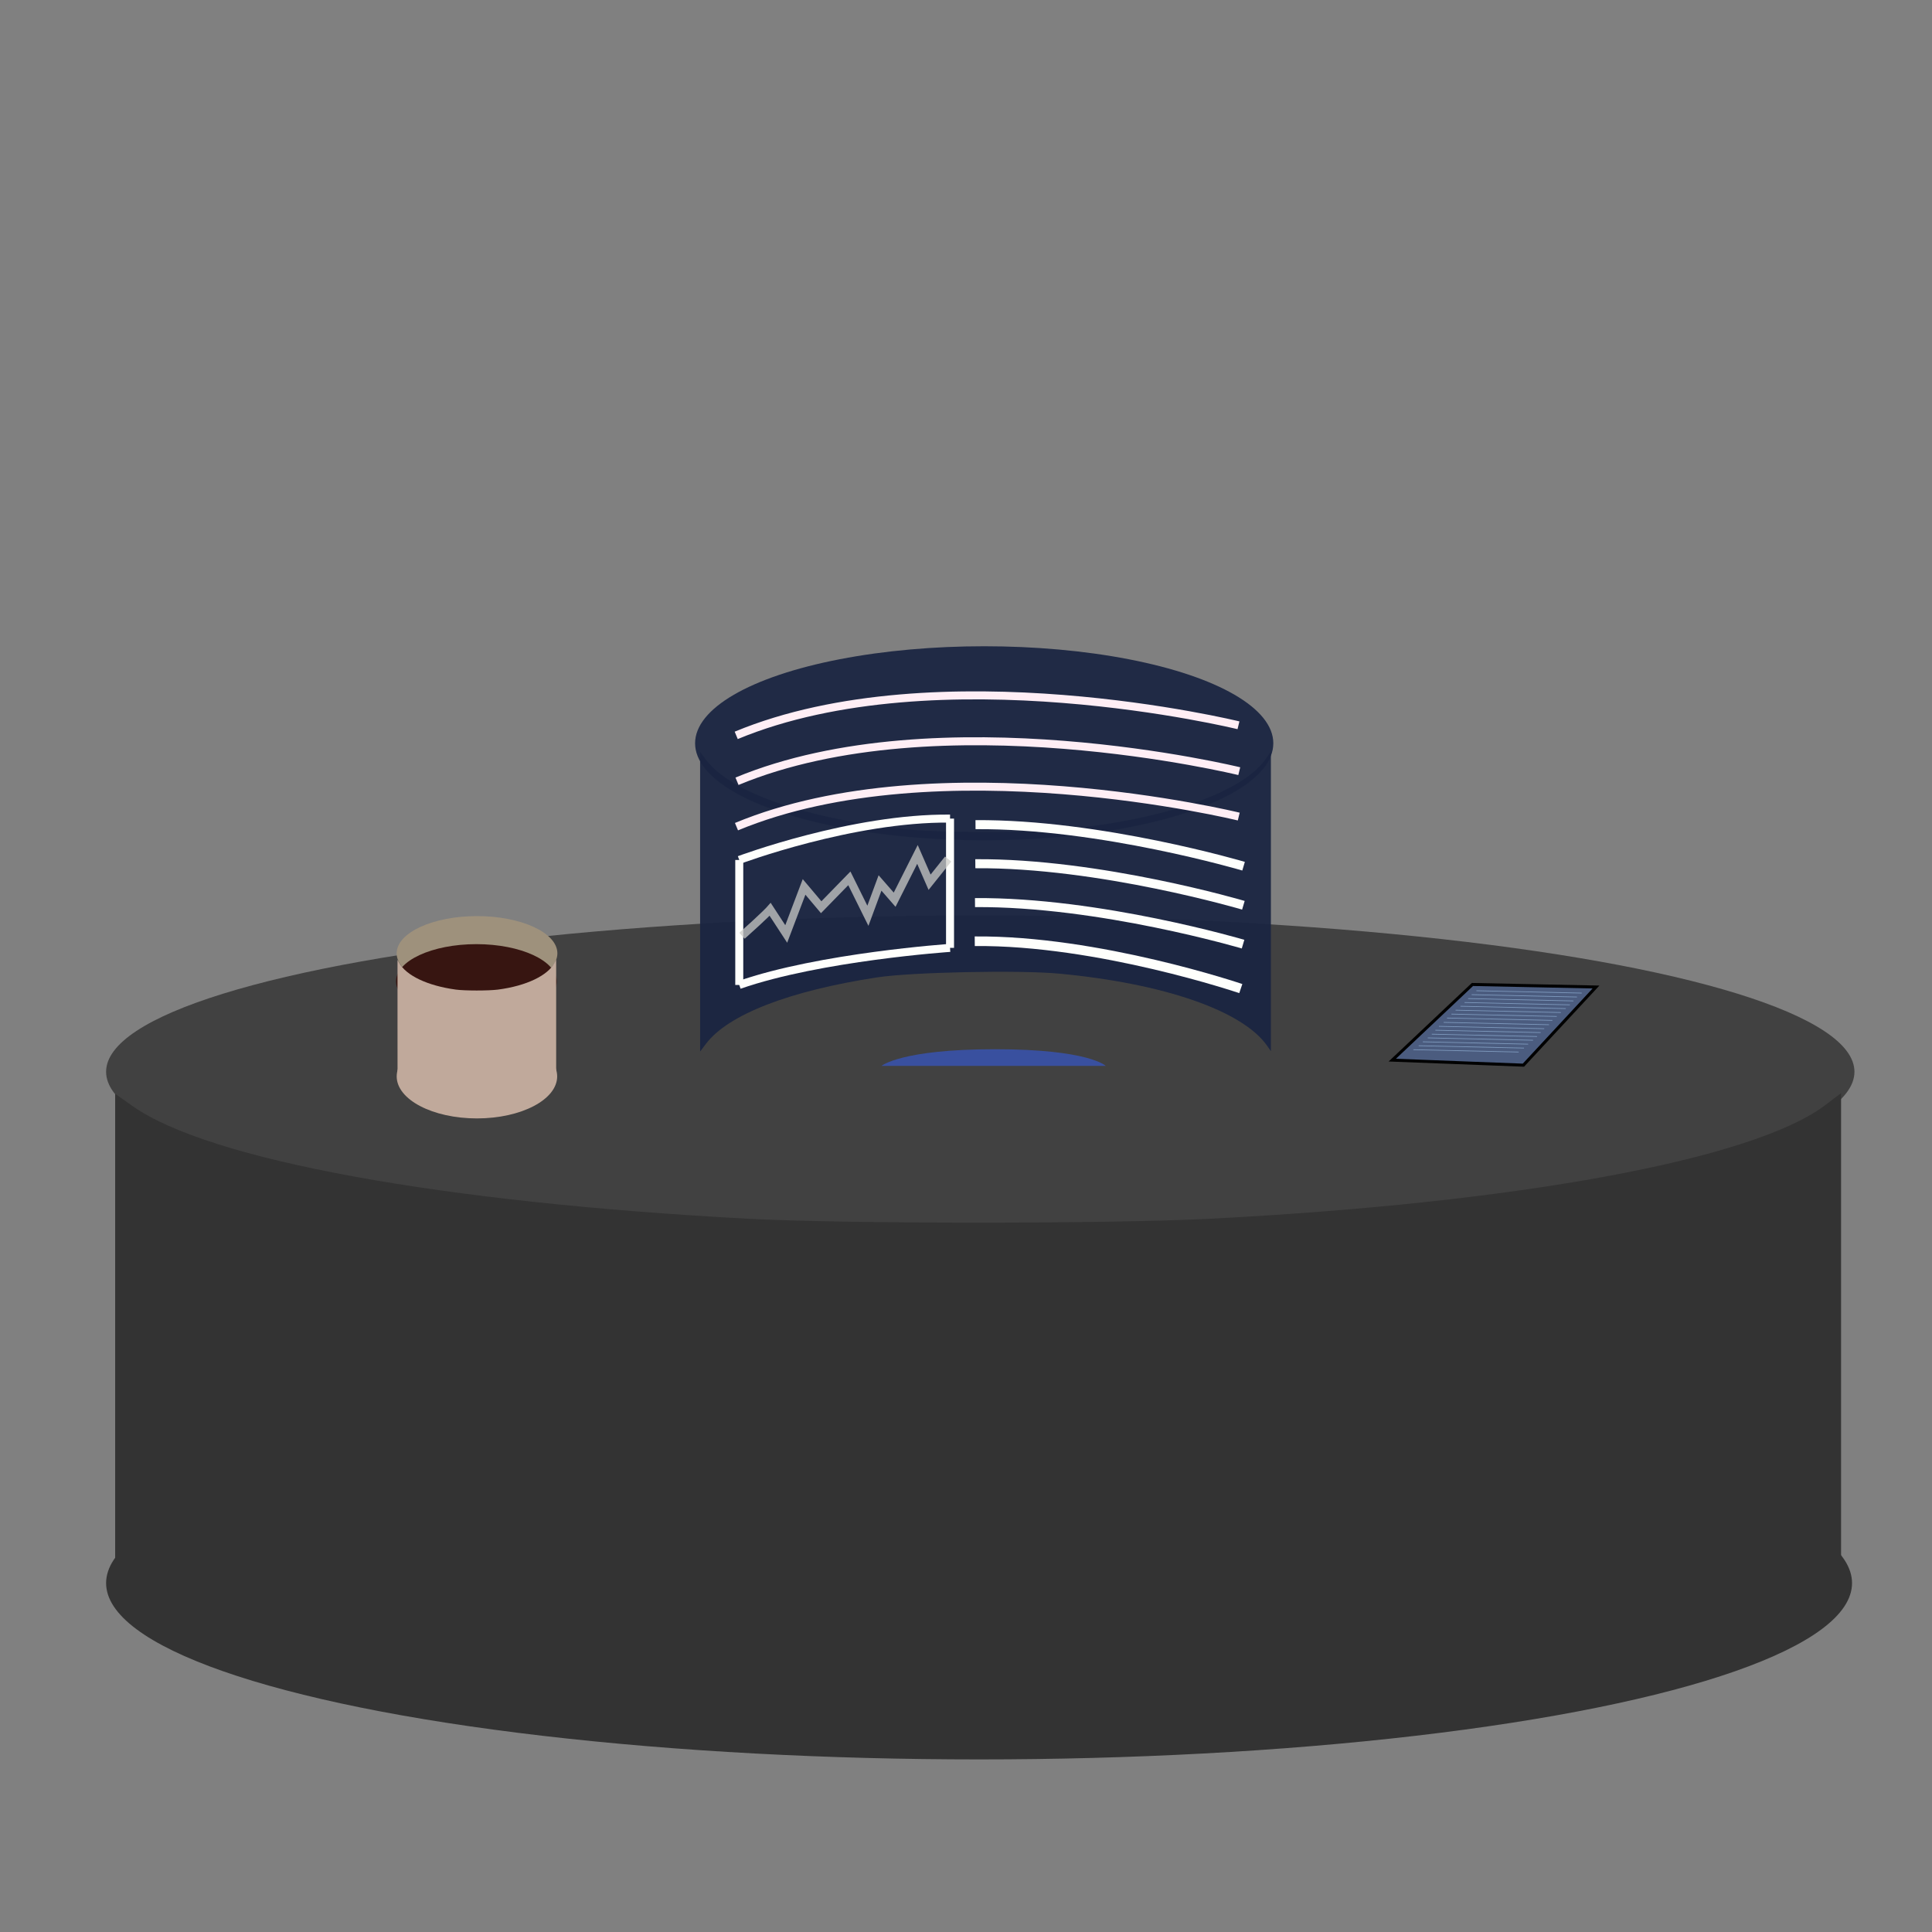<?xml version="1.0" encoding="UTF-8" standalone="no"?>
<!-- Created with Inkscape (http://www.inkscape.org/) -->

<svg
   xmlns:dc="http://purl.org/dc/elements/1.1/"
   xmlns:cc="http://creativecommons.org/ns#"
   xmlns:rdf="http://www.w3.org/1999/02/22-rdf-syntax-ns#"
   xmlns:svg="http://www.w3.org/2000/svg"
   xmlns="http://www.w3.org/2000/svg"
   xmlns:sodipodi="http://sodipodi.sourceforge.net/DTD/sodipodi-0.dtd"
   xmlns:inkscape="http://www.inkscape.org/namespaces/inkscape"
   width="64mm"
   height="64mm"
   viewBox="0 0 64 64"
   version="1.1"
   id="svg1549"
   inkscape:version="0.92.3 (2405546, 2018-03-11)"
   sodipodi:docname="workstation.svg">
  <rect x="0" y="0" width="64" height="64" fill="#808080" stroke="none"/>
  <defs
     id="defs1543" />
  <sodipodi:namedview
     id="base"
     pagecolor="#ffffff"
     bordercolor="#666666"
     borderopacity="1.0"
     inkscape:pageopacity="0.0"
     inkscape:pageshadow="2"
     inkscape:zoom="2.8"
     inkscape:cx="95.179157"
     inkscape:cy="56.203593"
     inkscape:document-units="mm"
     inkscape:current-layer="layer1"
     showgrid="false"
     inkscape:window-width="1920"
     inkscape:window-height="1057"
     inkscape:window-x="-8"
     inkscape:window-y="-8"
     inkscape:window-maximized="1" />
  <g
     inkscape:label="Layer 1"
     inkscape:groupmode="layer"
     id="layer1"
     transform="translate(0,-233)">
    <ellipse
       style="fill:#333333;fill-opacity:1;stroke-width:0.441"
       id="path2131-6-0"
       cx="32.433"
       cy="285.442"
       rx="28.918"
       ry="5.841" />
    <ellipse
       style="fill:#333333;fill-opacity:0.824;stroke-width:0.416"
       id="path2131-6-8-6"
       cx="32.473"
       cy="268.504"
       rx="28.958"
       ry="5.176" />
    <path
       style="fill:#333333;fill-opacity:1;stroke-width:0.148"
       d="m 3.815,277.224 v -7.99 l 0.587,0.413 c 2.532,1.78 10.204,3.183 20.376,3.725 3.233,0.172 11.873,0.173 15.249,0.003 10.207,-0.518 18.042,-1.96 20.422,-3.757 l 0.539,-0.407 v 7.994 7.994 l -0.373,-0.285 c -2.449,-1.871 -10.332,-3.329 -20.831,-3.853 -4.014,-0.2 -14.765,-0.082 -18.237,0.2 -8.79,0.715 -14.927,1.982 -17.145,3.541 l -0.587,0.413 z"
       id="path5885-1"
       inkscape:connector-curvature="0" />
    <ellipse
       style="fill:#1a2541;fill-opacity:0.941;stroke-width:0.188"
       id="path2131-6-8-4"
       cx="32.603"
       cy="257.622"
       rx="9.577"
       ry="3.214" />
    <path
       style="fill:#1a2541;fill-opacity:0.941;stroke-width:0.067"
       d="m 23.192,262.872 v -4.961 l 0.194,0.256 c 0.837,1.105 3.375,1.976 6.739,2.313 1.069,0.107 3.927,0.108 5.043,0.002 3.376,-0.322 5.967,-1.217 6.754,-2.333 l 0.178,-0.253 v 4.963 4.963 l -0.123,-0.177 c -0.81,-1.162 -3.417,-2.067 -6.889,-2.392 -1.327,-0.124 -4.883,-0.051 -6.031,0.124 -2.907,0.444 -4.937,1.231 -5.67,2.199 l -0.194,0.256 z"
       id="path5885-19"
       inkscape:connector-curvature="0" />
    <ellipse
       style="fill:#c0a99b;fill-opacity:1;stroke-width:0.065"
       id="path2131-6-3-1"
       cx="15.799"
       cy="268.657"
       rx="2.658"
       ry="1.392" />
    <ellipse
       style="fill:#9e917c;fill-opacity:1;stroke-width:0.062"
       id="path2131-6-8-4-4"
       cx="15.802"
       cy="264.581"
       rx="2.662"
       ry="1.234" />
    <path
       style="fill:none;stroke:#ffeef5;stroke-width:0.265px;stroke-linecap:butt;stroke-linejoin:miter;stroke-opacity:1"
       d="m 41.026,257.026 c 0,0 -9.956,-2.439 -16.638,0.334"
       id="path2287"
       inkscape:connector-curvature="0" />
    <path
       style="fill:none;stroke:#ffeef5;stroke-width:0.265px;stroke-linecap:butt;stroke-linejoin:miter;stroke-opacity:1"
       d="m 41.052,258.546 c 0,0 -9.956,-2.439 -16.638,0.334"
       id="path2287-8"
       inkscape:connector-curvature="0" />
    <path
       style="fill:none;stroke:#ffeef5;stroke-width:0.265px;stroke-linecap:butt;stroke-linejoin:miter;stroke-opacity:1"
       d="m 41.035,260.05 c 0,0 -9.956,-2.439 -16.638,0.334"
       id="path2287-9"
       inkscape:connector-curvature="0" />
    <path
       style="fill:none;stroke:#fefffc;stroke-width:0.265px;stroke-linecap:butt;stroke-linejoin:miter;stroke-opacity:1"
       d="m 24.489,261.487 c 0,0 3.742,-1.403 6.982,-1.37"
       id="path2330"
       inkscape:connector-curvature="0" />
    <path
       style="fill:none;stroke:#fefffc;stroke-width:0.265px;stroke-linecap:butt;stroke-linejoin:miter;stroke-opacity:1"
       d="m 24.489,261.487 c 0,4.071 0,4.141 0,4.141"
       id="path2332"
       inkscape:connector-curvature="0" />
    <path
       style="fill:none;stroke:#fefffc;stroke-width:0.265px;stroke-linecap:butt;stroke-linejoin:miter;stroke-opacity:1"
       d="m 31.471,260.117 c 0,4.271 0,4.283 0,4.283"
       id="path2334"
       inkscape:connector-curvature="0" />
    <path
       style="fill:none;stroke:#fefffc;stroke-width:0.265px;stroke-linecap:butt;stroke-linejoin:miter;stroke-opacity:1"
       d="m 31.471,264.4 c 0,0 -4.31,0.295 -6.982,1.228"
       id="path2336"
       inkscape:connector-curvature="0" />
    <path
       style="fill:none;fill-opacity:0.941;stroke:#cdceca;stroke-width:0.265px;stroke-linecap:butt;stroke-linejoin:miter;stroke-opacity:0.739"
       d="m 24.58,263.998 c 0.768,-0.685 0.933,-0.874 0.933,-0.874 l 0.532,0.815 0.591,-1.559 0.567,0.673 0.933,-0.957 0.614,1.24 0.402,-1.087 0.484,0.555 0.756,-1.5 0.402,0.921 0.614,-0.768"
       id="path2344"
       inkscape:connector-curvature="0" />
    <path
       style="fill:none;stroke:#fefffc;stroke-width:0.299px;stroke-linecap:butt;stroke-linejoin:miter;stroke-opacity:1"
       d="m 41.195,261.694 c 0,0 -4.759,-1.409 -8.88,-1.376"
       id="path2330-1"
       inkscape:connector-curvature="0" />
    <path
       style="fill:none;stroke:#fefffc;stroke-width:0.299px;stroke-linecap:butt;stroke-linejoin:miter;stroke-opacity:1"
       d="m 41.189,262.988 c 0,0 -4.759,-1.409 -8.88,-1.376"
       id="path2330-1-0"
       inkscape:connector-curvature="0" />
    <path
       style="fill:none;stroke:#fefffc;stroke-width:0.299px;stroke-linecap:butt;stroke-linejoin:miter;stroke-opacity:1"
       d="m 41.178,264.276 c 0,0 -4.759,-1.409 -8.88,-1.376"
       id="path2330-1-03"
       inkscape:connector-curvature="0" />
    <path
       style="fill:none;stroke:#fefffc;stroke-width:0.318px;stroke-linecap:butt;stroke-linejoin:miter;stroke-opacity:1"
       d="m 41.103,265.748 c 0,0 -4.723,-1.606 -8.813,-1.568"
       id="path2330-1-6"
       inkscape:connector-curvature="0" />
    <ellipse
       style="fill:#371511;fill-opacity:1;stroke-width:0.062"
       id="path2131-6-8-4-4-5"
       cx="15.781"
       cy="265.51"
       rx="2.662"
       ry="1.234" />
  </g>
  <g
     inkscape:groupmode="layer"
     id="layer2"
     inkscape:label="Layer 2">
    <path
       transform="translate(0,-233)"
       style="fill:#c0a99b;fill-opacity:1;stroke-width:0.022"
       d="m 13.168,266.699 v -1.904 l 0.054,0.098 c 0.233,0.424 0.938,0.759 1.873,0.888 0.297,0.041 1.091,0.041 1.402,6.2e-4 0.938,-0.123 1.658,-0.467 1.877,-0.896 l 0.05,-0.097 v 1.905 1.905 l -0.034,-0.068 c -0.225,-0.446 -0.95,-0.793 -1.915,-0.918 -0.369,-0.048 -1.357,-0.019 -1.676,0.048 -0.808,0.17 -1.372,0.473 -1.576,0.844 l -0.054,0.098 z"
       id="path5885-19-8"
       inkscape:connector-curvature="0" />
    <path
       style="fill:#51699b;stroke:#000000;stroke-width:0.1;stroke-linecap:butt;stroke-linejoin:miter;stroke-opacity:1;fill-opacity:0.688;stroke-miterlimit:4;stroke-dasharray:none"
       d="m 46.121,35.118 2.656,-2.506 4.093,0.084 -2.405,2.589 z"
       id="path2433"
       inkscape:connector-curvature="0" />
    <path
       style="fill:none;stroke:#819ec1;stroke-width:0.023;stroke-linecap:butt;stroke-linejoin:miter;stroke-miterlimit:4;stroke-dasharray:none;stroke-opacity:0.945"
       d="m 52.398,32.897 -3.489,-0.078"
       id="path2435"
       inkscape:connector-curvature="0"
       sodipodi:nodetypes="cc" />
    <path
       style="fill:none;stroke:#819ec1;stroke-width:0.023;stroke-linecap:butt;stroke-linejoin:miter;stroke-miterlimit:4;stroke-dasharray:none;stroke-opacity:0.945"
       d="m 52.24,33.027 -3.489,-0.078"
       id="path2435-3"
       inkscape:connector-curvature="0"
       sodipodi:nodetypes="cc" />
    <path
       style="fill:none;stroke:#819ec1;stroke-width:0.023;stroke-linecap:butt;stroke-linejoin:miter;stroke-miterlimit:4;stroke-dasharray:none;stroke-opacity:0.945"
       d="m 52.121,33.157 -3.489,-0.078"
       id="path2435-0"
       inkscape:connector-curvature="0"
       sodipodi:nodetypes="cc" />
    <path
       style="fill:none;stroke:#819ec1;stroke-width:0.023;stroke-linecap:butt;stroke-linejoin:miter;stroke-miterlimit:4;stroke-dasharray:none;stroke-opacity:0.945"
       d="m 52.004,33.287 -3.489,-0.078"
       id="path2435-3-9"
       inkscape:connector-curvature="0"
       sodipodi:nodetypes="cc" />
    <path
       style="fill:none;stroke:#819ec1;stroke-width:0.023;stroke-linecap:butt;stroke-linejoin:miter;stroke-miterlimit:4;stroke-dasharray:none;stroke-opacity:0.945"
       d="m 51.87,33.411 -3.489,-0.078"
       id="path2435-5"
       inkscape:connector-curvature="0"
       sodipodi:nodetypes="cc" />
    <path
       style="fill:none;stroke:#819ec1;stroke-width:0.023;stroke-linecap:butt;stroke-linejoin:miter;stroke-miterlimit:4;stroke-dasharray:none;stroke-opacity:0.945"
       d="m 51.706,33.541 -3.489,-0.078"
       id="path2435-3-2"
       inkscape:connector-curvature="0"
       sodipodi:nodetypes="cc" />
    <path
       style="fill:none;stroke:#819ec1;stroke-width:0.023;stroke-linecap:butt;stroke-linejoin:miter;stroke-miterlimit:4;stroke-dasharray:none;stroke-opacity:0.945"
       d="m 51.569,33.671 -3.489,-0.078"
       id="path2435-0-2"
       inkscape:connector-curvature="0"
       sodipodi:nodetypes="cc" />
    <path
       style="fill:none;stroke:#819ec1;stroke-width:0.023;stroke-linecap:butt;stroke-linejoin:miter;stroke-miterlimit:4;stroke-dasharray:none;stroke-opacity:0.945"
       d="m 51.423,33.801 -3.489,-0.078"
       id="path2435-3-9-1"
       inkscape:connector-curvature="0"
       sodipodi:nodetypes="cc" />
    <path
       style="fill:none;stroke:#819ec1;stroke-width:0.023;stroke-linecap:butt;stroke-linejoin:miter;stroke-miterlimit:4;stroke-dasharray:none;stroke-opacity:0.945"
       d="m 51.313,33.945 -3.489,-0.078"
       id="path2435-4"
       inkscape:connector-curvature="0"
       sodipodi:nodetypes="cc" />
    <path
       style="fill:none;stroke:#819ec1;stroke-width:0.023;stroke-linecap:butt;stroke-linejoin:miter;stroke-miterlimit:4;stroke-dasharray:none;stroke-opacity:0.945"
       d="m 51.155,34.076 -3.489,-0.078"
       id="path2435-3-4"
       inkscape:connector-curvature="0"
       sodipodi:nodetypes="cc" />
    <path
       style="fill:none;stroke:#819ec1;stroke-width:0.023;stroke-linecap:butt;stroke-linejoin:miter;stroke-miterlimit:4;stroke-dasharray:none;stroke-opacity:0.945"
       d="m 51.036,34.205 -3.489,-0.078"
       id="path2435-0-6"
       inkscape:connector-curvature="0"
       sodipodi:nodetypes="cc" />
    <path
       style="fill:none;stroke:#819ec1;stroke-width:0.023;stroke-linecap:butt;stroke-linejoin:miter;stroke-miterlimit:4;stroke-dasharray:none;stroke-opacity:0.945"
       d="m 50.919,34.336 -3.489,-0.078"
       id="path2435-3-9-9"
       inkscape:connector-curvature="0"
       sodipodi:nodetypes="cc" />
    <path
       style="fill:none;stroke:#819ec1;stroke-width:0.023;stroke-linecap:butt;stroke-linejoin:miter;stroke-miterlimit:4;stroke-dasharray:none;stroke-opacity:0.945"
       d="m 50.785,34.459 -3.489,-0.078"
       id="path2435-5-9"
       inkscape:connector-curvature="0"
       sodipodi:nodetypes="cc" />
    <path
       style="fill:none;stroke:#819ec1;stroke-width:0.023;stroke-linecap:butt;stroke-linejoin:miter;stroke-miterlimit:4;stroke-dasharray:none;stroke-opacity:0.945"
       d="m 50.621,34.589 -3.489,-0.078"
       id="path2435-3-2-2"
       inkscape:connector-curvature="0"
       sodipodi:nodetypes="cc" />
    <path
       style="fill:none;stroke:#819ec1;stroke-width:0.023;stroke-linecap:butt;stroke-linejoin:miter;stroke-miterlimit:4;stroke-dasharray:none;stroke-opacity:0.945"
       d="m 50.484,34.719 -3.489,-0.078"
       id="path2435-0-2-5"
       inkscape:connector-curvature="0"
       sodipodi:nodetypes="cc" />
    <path
       style="fill:none;stroke:#819ec1;stroke-width:0.023;stroke-linecap:butt;stroke-linejoin:miter;stroke-miterlimit:4;stroke-dasharray:none;stroke-opacity:0.945"
       d="m 50.308,34.85 -3.489,-0.078"
       id="path2435-3-9-1-0"
       inkscape:connector-curvature="0"
       sodipodi:nodetypes="cc" />
    <path
       style="fill:#3658ca;fill-opacity:0.688;stroke:none;stroke-width:0.291px;stroke-linecap:butt;stroke-linejoin:miter;stroke-opacity:1"
       d="m 29.2,35.31 c 0,0 0.642,-0.553 3.761,-0.553 3.119,0 3.67,0.553 3.67,0.553 z"
       id="path2545"
       inkscape:connector-curvature="0" />
  </g>
</svg>
